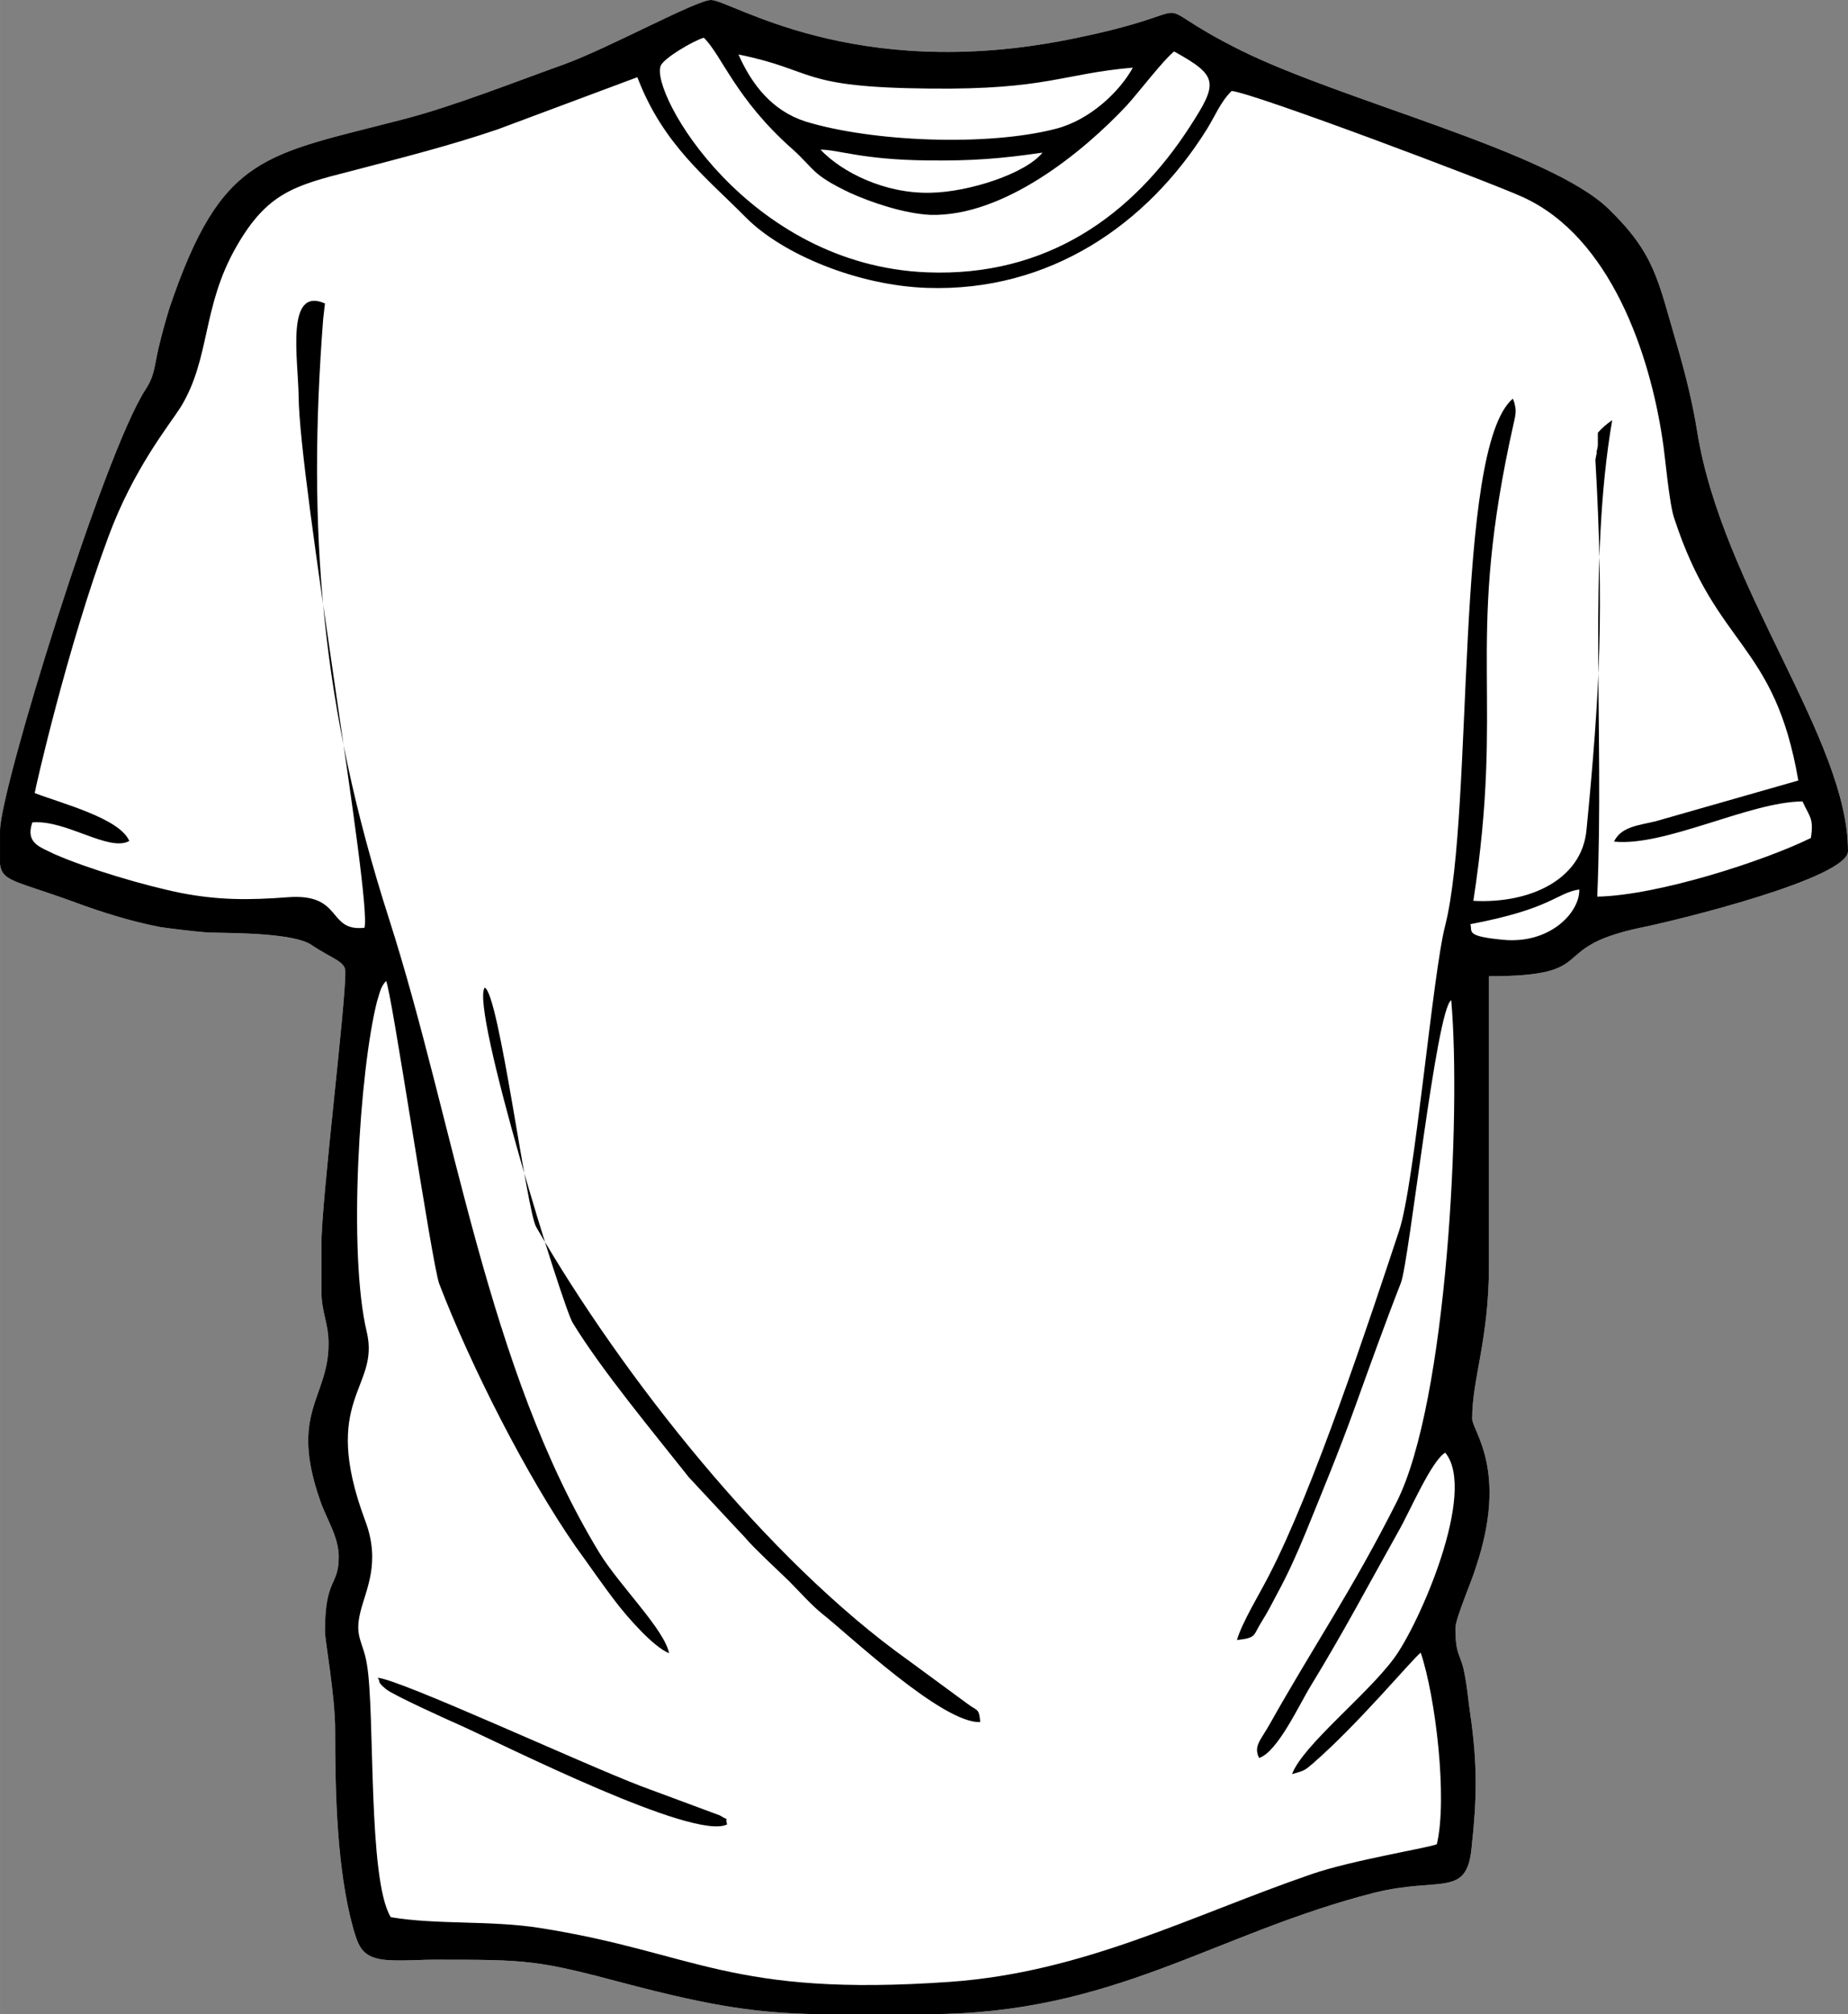 <svg xmlns="http://www.w3.org/2000/svg" xml:space="preserve" width="8.106in" height="8.833in" version="1.1" style="shape-rendering:geometricPrecision; text-rendering:geometricPrecision; image-rendering:optimizeQuality; fill-rule:evenodd; clip-rule:evenodd"
viewBox="0 0 3088 3365"
 xmlns:xlink="http://www.w3.org/1999/xlink">
 <rect x="0" y="0" width="3088" height="3365" fill="#808080" stroke="none"/>
 <defs>
  <style type="text/css">
   <![CDATA[
    .filitsh {fill:black}
    .fil0 {fill:white}
    .filin {fill:white}
   ]]>
  </style>
 </defs>
 <g id="Layer_x0020_1">
  <g id="_946229008">
   <path class="fil0" d="M2836 721c42,262 252,513 252,701 0,45 -282,115 -347,128 -161,34 -63,81 -253,81l0 484c0,123 -28,188 -28,255 0,21 61,86 6,249 -6,21 -34,85 -34,101 0,47 9,43 15,75 5,25 6,43 10,70 12,83 11,141 2,222 -8,84 -52,48 -162,75 -270,69 -435,203 -747,203l-186 0c-96,-2 -170,-12 -318,-51 -150,-40 -164,-40 -322,-40 -26,0 -71,4 -94,-2 -27,-7 -32,-24 -40,-51 -27,-98 -30,-224 -30,-331 0,-57 -17,-150 -17,-164 0,-91 23,-75 23,-125 0,-34 -21,-64 -31,-94 -52,-148 14,-171 14,-262 0,-36 -12,-51 -12,-90l0 -74c0,-77 41,-404 40,-458 0,-17 -22,-21 -56,-44 -29,-20 -124,-20 -171,-21 -19,-1 -60,-6 -81,-9 -49,-9 -105,-27 -145,-42 -99,-36 -120,-34 -124,-63l0 -56c0,-69 173,-629 243,-737 16,-24 15,-41 22,-70 6,-25 11,-43 18,-66 88,-260 159,-255 396,-317 86,-23 181,-61 265,-91 76,-28 220,-107 244,-107 33,0 237,138 598,66 257,-51 102,-74 289,19 173,85 514,168 613,264 78,76 82,118 115,230 13,45 25,92 33,142z"/>
   <g>
    <g>
     <path class="fil0" d="M1893 113c-22,40 -71,87 -128,102 -115,30 -308,22 -419,-12 -56,-18 -90,-62 -112,-112 132,27 98,55 321,57 194,2 221,-25 338,-35z"/>
     <path class="fil0" d="M1176 63c30,29 53,102 148,186 38,34 31,42 96,73 35,16 91,35 135,37 123,3 255,-105 328,-183 20,-22 62,-77 79,-90 74,41 74,52 26,126 -95,147 -238,251 -439,243 -300,-12 -463,-300 -445,-345 5,-13 55,-42 72,-47z"/>
    </g>
    <path class="filin" d="M1371 250c30,0 70,17 179,18 75,1 123,-3 192,-13 -28,35 -123,66 -187,67 -76,2 -148,-34 -184,-72z"/>
   </g>
   <path class="filitsh" d="M2457 1544c137,-26 143,-52 182,-58 1,39 -50,92 -128,84 -64,-6 -50,-14 -54,-26zm-1561 506c-16,-27 -62,-390 -86,-400 -25,32 131,535 147,560 48,79 138,187 194,258l82 88c11,11 16,18 27,29 20,20 37,36 58,56 17,17 37,40 57,56 41,32 200,183 263,180 -2,-24 -5,-18 -22,-31l-98 -72c-236,-168 -479,-476 -622,-724zm-265 753c6,7 -3,5 14,19 12,10 107,53 121,59 78,35 394,195 449,167 -5,-16 7,-3 -12,-15l-132 -49c-97,-37 -404,-179 -440,-181zm919 562l-186 0c-96,-2 -170,-12 -318,-51 -150,-40 -164,-40 -322,-40 -26,0 -71,4 -94,-2 -27,-7 -32,-24 -40,-51 -27,-98 -30,-224 -30,-331 0,-57 -17,-150 -17,-164 0,-91 23,-75 23,-125 0,-34 -21,-64 -31,-94 -52,-148 14,-171 14,-262 0,-36 -12,-51 -12,-90l0 -74c0,-77 41,-404 40,-458 0,-17 -22,-21 -56,-44 -29,-20 -124,-20 -171,-21 -19,-1 -60,-6 -81,-9 -49,-9 -105,-27 -145,-42 -99,-36 -120,-34 -124,-63l0 -56c0,-69 173,-629 243,-737 16,-24 15,-41 22,-70 6,-25 11,-43 18,-66 88,-260 159,-255 396,-317 86,-23 181,-61 265,-91 76,-28 220,-107 244,-107 33,0 237,138 598,66 257,-51 102,-74 289,19 173,85 514,168 613,264 78,76 82,118 115,230 13,45 25,92 33,142 42,262 252,513 252,701 0,45 -282,115 -347,128 -161,34 -63,81 -253,81l0 484c0,123 -28,188 -28,255 0,21 61,86 6,249 -6,21 -34,85 -34,101 0,47 9,43 15,75 5,25 6,43 10,70 12,83 11,141 2,222 -8,84 -52,48 -162,75 -270,69 -435,203 -747,203zm1147 -1959c85,9 228,-67 315,-67 12,26 19,28 14,61 -77,38 -255,96 -357,98 12,-282 -16,-558 25,-796 -9,6 -17,13 -24,21l0 20c0,4 -1,7 -2,11 0,1 0,3 0,4 -1,3 -1,6 -2,9 0,1 0,2 0,3 14,248 8,382 -15,617 -8,83 -95,123 -189,118 52,-339 -12,-420 60,-764 10,-48 13,-50 9,-66 0,-1 -1,-3 -1,-4 -1,-1 -1,-3 -2,-5 -99,84 -64,685 -113,880 -21,80 -51,432 -77,510 -52,157 -143,432 -217,575 -14,28 -46,80 -54,109 34,-4 26,-7 42,-32 10,-16 16,-28 26,-47 17,-31 33,-67 47,-101 28,-69 55,-134 81,-206 26,-72 51,-142 78,-211 14,-37 59,-457 84,-472 17,190 -7,671 -91,838 -74,147 -139,241 -212,371 -15,27 -28,37 -18,57 31,-10 68,-91 86,-120 55,-90 96,-168 147,-259 18,-31 55,-118 78,-131 54,65 -44,288 -86,344 -46,62 -152,145 -170,193 21,-6 21,-6 35,-18 76,-66 164,-172 180,-185 25,74 45,244 27,320 -8,5 -143,27 -209,50 -201,69 -380,164 -604,180 -369,26 -425,-49 -686,-90 -82,-13 -172,-5 -249,-18 -39,-63 -26,-343 -40,-423 -6,-37 -21,-45 -11,-86 9,-38 35,-83 8,-154 -76,-204 25,-220 3,-314 -32,-133 -12,-439 17,-553 5,-16 6,-24 15,-34 8,8 77,475 89,506 53,138 146,321 228,439 24,33 45,64 69,95 17,22 60,72 87,83 -8,-40 -82,-112 -116,-167 -189,-310 -242,-717 -352,-1060 -114,-355 -137,-651 -110,-1002 1,-9 2,-17 3,-26 -66,-29 -45,92 -44,155 1,144 123,842 110,888 -63,7 -35,-58 -128,-51 -65,5 -116,5 -178,-7 -60,-12 -155,-40 -212,-65 -24,-12 -49,-18 -37,-53 56,-5 128,50 162,31 -16,-38 -114,-63 -158,-80 0,-4 55,-246 123,-428 42,-114 102,-187 121,-217 50,-82 35,-167 93,-268 51,-89 96,-102 191,-126 84,-22 167,-43 246,-70l233 -87c43,113 116,168 182,235 61,61 186,113 302,117 205,7 368,-106 467,-264 15,-24 23,-46 42,-65 36,3 431,152 486,177 148,67 213,264 234,405 5,31 11,108 20,133 71,217 167,205 207,437l-238 68c-29,7 -58,9 -70,34zm-1326 -1156c30,0 70,17 179,18 75,1 123,-3 192,-13 -28,35 -123,66 -187,67 -76,2 -148,-34 -184,-72zm-195 -187c30,29 53,102 148,186 38,34 31,42 96,73 35,16 91,35 135,37 123,3 255,-105 328,-183 20,-22 62,-77 79,-90 74,41 74,52 26,126 -95,147 -238,251 -439,243 -300,-12 -463,-300 -445,-345 5,-13 55,-42 72,-47zm717 50c-22,40 -71,87 -128,102 -115,30 -308,22 -419,-12 -56,-18 -90,-62 -112,-112 132,27 98,55 321,57 194,2 221,-25 338,-35z"/>
  </g>
 </g>
</svg>

